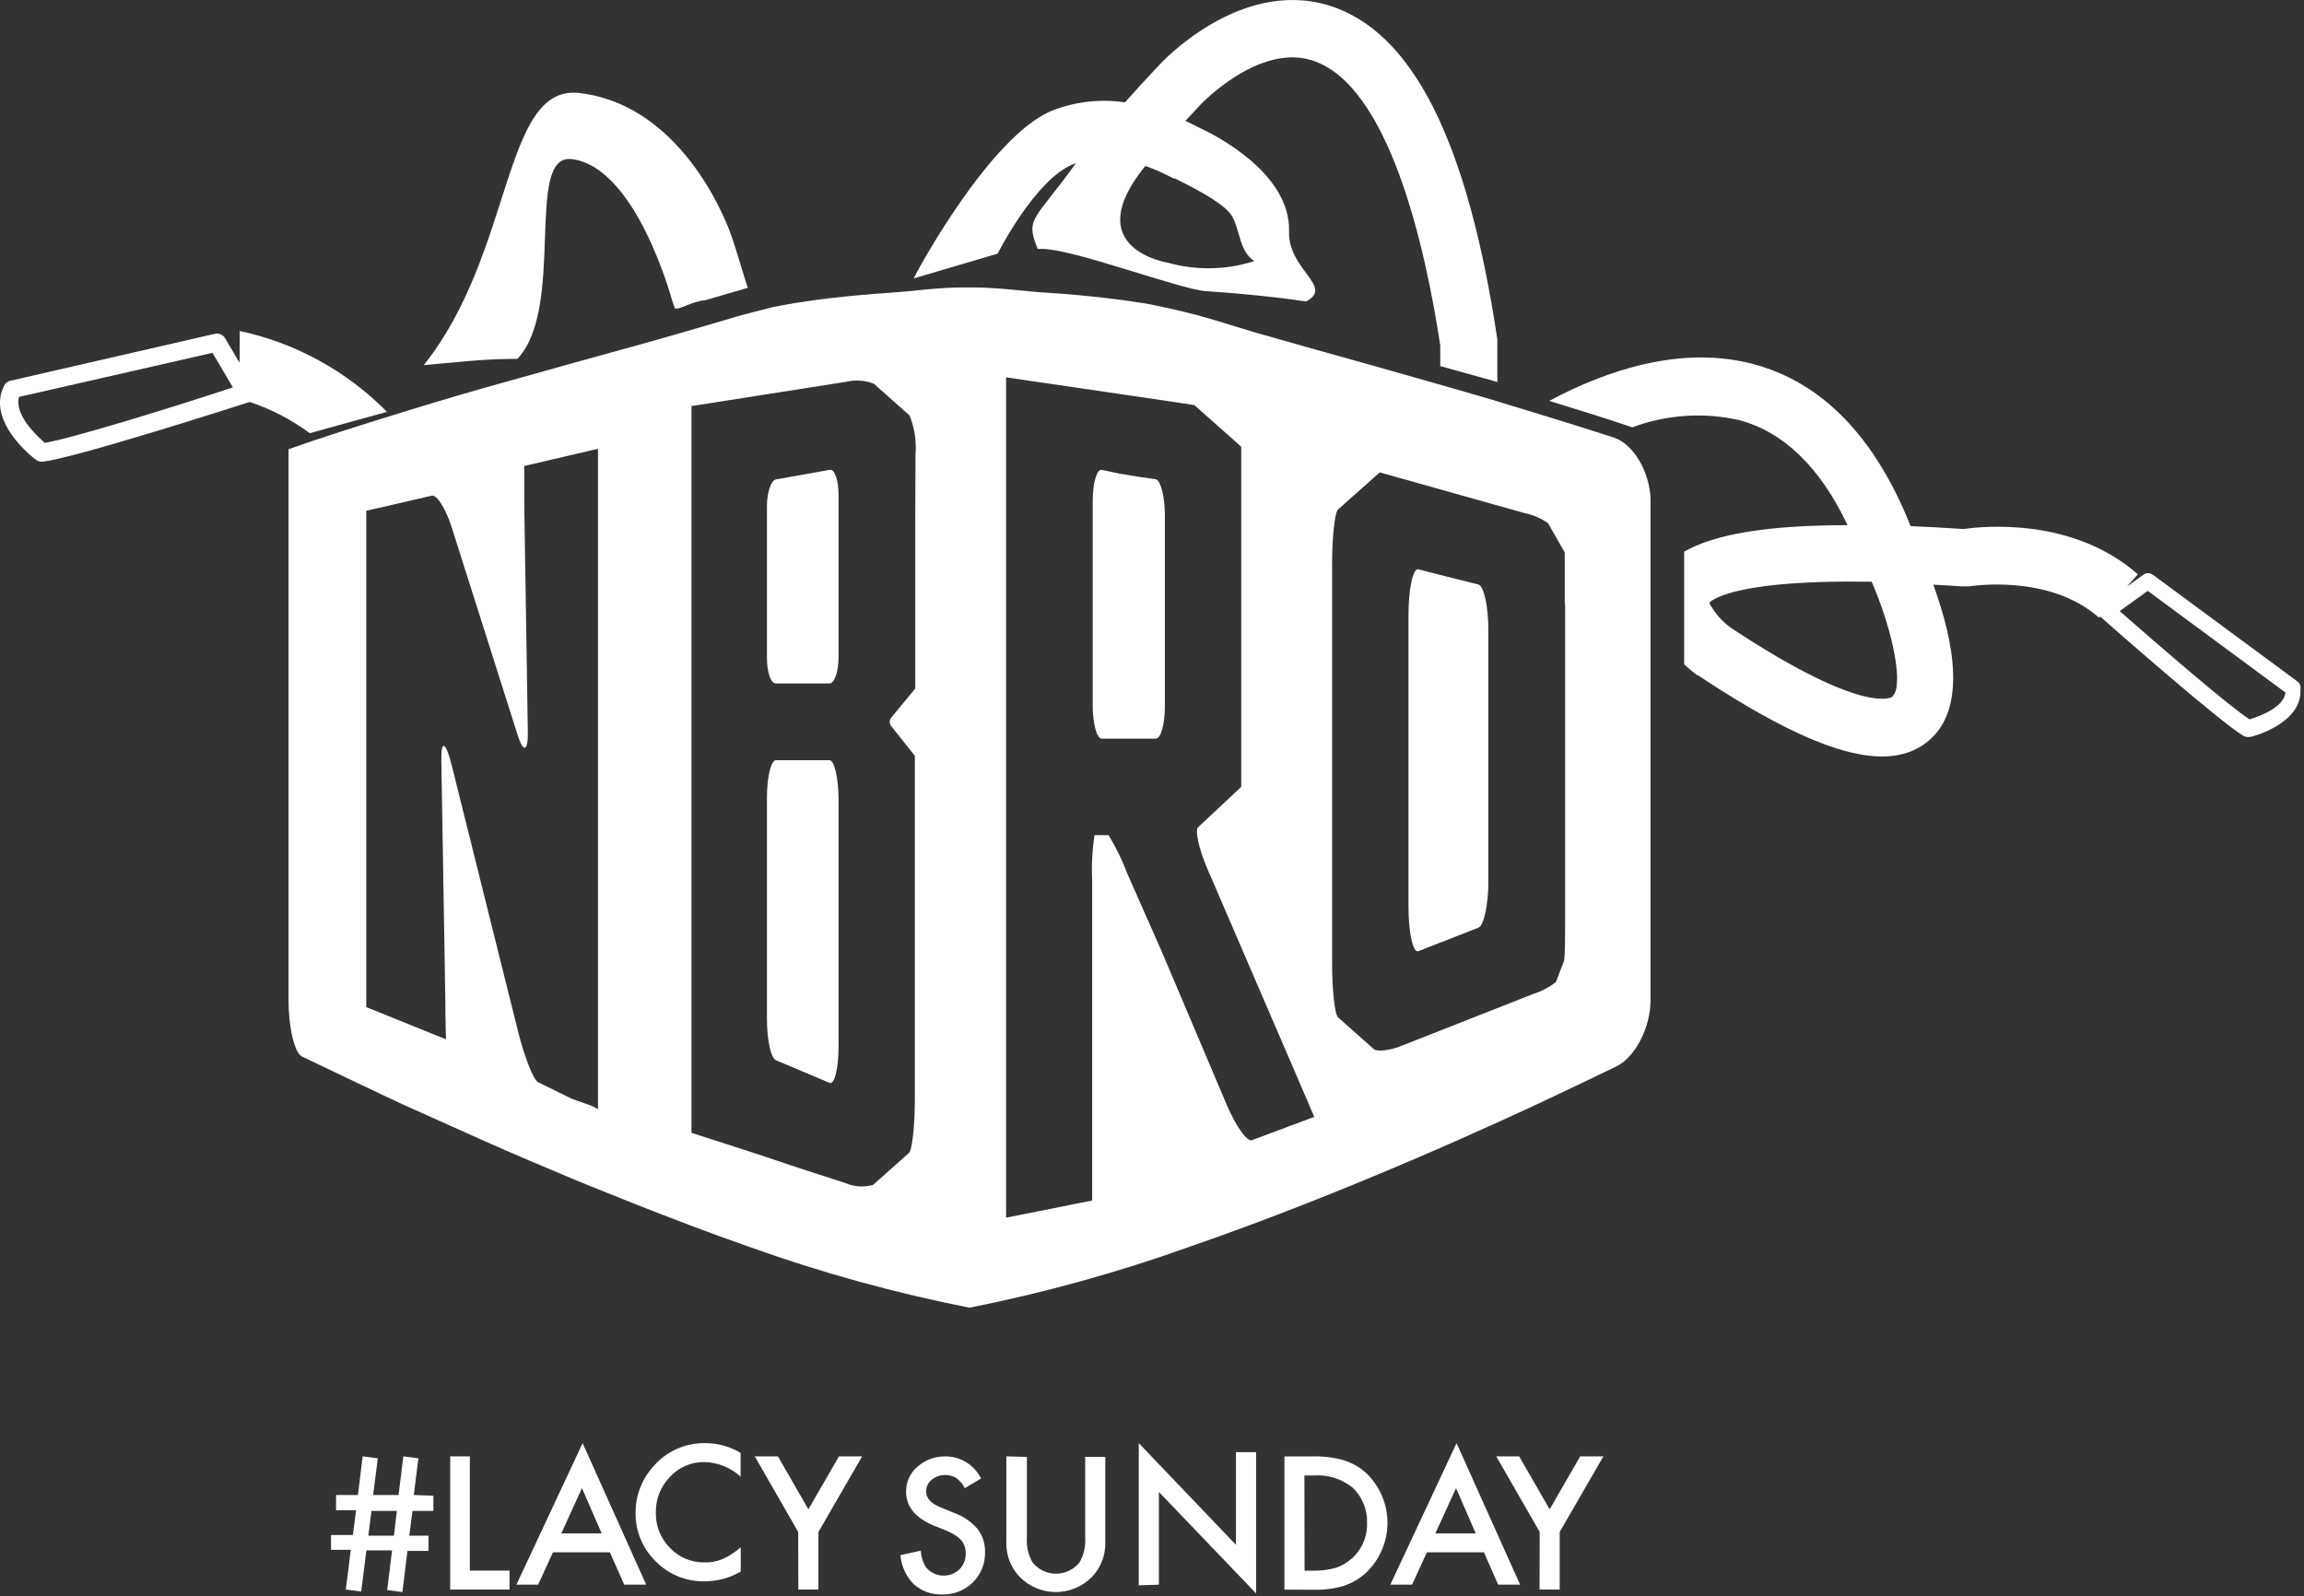 <?xml version="1.0" encoding="UTF-8"?>
<svg width="114px" height="79px" viewBox="0 0 114 79" version="1.1" xmlns="http://www.w3.org/2000/svg" xmlns:xlink="http://www.w3.org/1999/xlink">
    <rect x="0" y="0" width="114" height="79" fill="#333333" stroke="none"/>
    <!-- Generator: Sketch 42 (36781) - http://www.bohemiancoding.com/sketch -->
    <title>sticker_lacysunday_white</title>
    <desc>Created with Sketch.</desc>
    <defs></defs>
    <g id="Page-1" stroke="none" stroke-width="1" fill="none" fill-rule="evenodd">
        <g id="stickers-black" transform="translate(-338, -32)" fill-rule="nonzero" fill="#FFFFFF">
            <g id="sticker_lacysunday_white" transform="translate(338, 32)">
                <g id="_Group_2" transform="translate(13.759, 13.759)">
                    <path d="M43.412,9.952 L42.521,9.828 L41.63,9.677 L40.752,9.493 C40.503,9.454 40.306,10.149 40.306,11.092 L40.306,21.123 C40.306,22.04 40.509,22.793 40.752,22.793 L43.431,22.793 C43.68,22.793 43.877,22.073 43.877,21.195 L43.877,11.623 C43.857,10.745 43.661,9.991 43.412,9.952 Z" id="_Path_901"></path>
                    <path d="M27.288,23.861 L24.634,23.861 C24.392,23.861 24.189,24.687 24.189,25.696 L24.189,36.69 C24.189,37.699 24.386,38.603 24.634,38.708 L25.519,39.081 L26.403,39.454 L27.288,39.828 C27.53,39.933 27.733,39.107 27.733,37.993 L27.733,25.879 C27.733,24.766 27.53,23.861 27.288,23.861 Z" id="_Path_902"></path>
                    <path d="M24.634,20.061 L27.288,20.061 C27.53,20.061 27.733,19.465 27.733,18.751 L27.733,10.745 C27.733,10.011 27.537,9.434 27.288,9.493 L26.403,9.651 L25.519,9.808 L24.634,9.965 C24.392,10.011 24.189,10.62 24.189,11.276 L24.189,18.803 C24.189,19.491 24.372,20.061 24.634,20.061 Z" id="_Path_903"></path>
                    <path d="M66.107,7.901 C65.144,7.574 61.311,6.394 60.132,6.041 C58.952,5.687 55.113,4.599 54.065,4.304 C53.017,4.01 49.787,3.112 48.502,2.739 C48.502,2.739 47.847,2.542 47.389,2.404 C46.93,2.267 46.511,2.129 46.078,2.005 C45.646,1.88 45.2,1.762 44.768,1.658 L44.329,1.553 L43.202,1.31 L42.77,1.238 C42.337,1.166 41.702,1.074 40.902,0.983 C40.103,0.891 39.14,0.793 38.046,0.727 C36.952,0.662 35.727,0.472 34.403,0.465 L33.931,0.465 C32.621,0.465 31.383,0.655 30.289,0.727 C29.194,0.799 28.231,0.891 27.432,0.983 C26.633,1.074 25.997,1.173 25.565,1.238 L24.91,1.356 L24.471,1.441 C23.992,1.559 23.213,1.762 22.734,1.893 L22.302,2.024 C21.87,2.156 18.823,3.04 17.513,3.4 L14.709,4.173 L10.031,5.484 C10.031,5.484 8.15,6.021 6.1,6.657 C4.049,7.292 2.051,7.921 0.518,8.471 L0.518,35.759 C0.518,37.07 0.812,38.341 1.173,38.518 C1.533,38.694 4.947,40.326 6.159,40.889 L10.208,42.704 C11.426,43.248 13.438,44.106 14.669,44.617 C14.669,44.617 19.59,46.655 23.363,47.959 C26.9,49.227 30.527,50.228 34.213,50.953 C37.93,50.213 41.587,49.199 45.154,47.919 C48.941,46.609 52.735,45.089 56.109,43.648 C59.483,42.206 62.34,40.863 62.34,40.863 C63.552,40.293 65.301,39.461 66.225,39.009 C67.149,38.557 67.909,37.089 67.909,35.733 L67.909,10.922 C67.856,9.585 67.07,8.222 66.107,7.901 Z M15.901,41.158 L15.901,41.158 L15.901,41.158 L15.901,41.158 L15.901,41.158 L15.901,41.158 L15.475,40.948 L14.545,40.621 L13.706,40.208 L12.868,39.795 C12.638,39.684 12.212,38.596 11.898,37.378 L10.797,32.962 L9.697,28.546 L8.596,24.13 C8.294,22.918 8.059,22.82 8.078,23.894 L8.144,27.825 L8.209,31.756 L8.275,35.687 C8.275,36.768 8.308,37.653 8.308,37.653 L8.308,37.653 L8.308,37.653 L8.308,37.653 L8.262,37.653 L7.77,37.456 L6.801,37.063 L5.831,36.67 L4.861,36.277 L4.363,36.08 L4.363,36.08 L4.363,36.08 L4.363,36.08 L4.363,36.034 L4.363,33.597 L4.363,13.942 L4.363,11.505 L4.363,11.505 L4.363,11.505 L4.363,11.505 L4.409,11.505 L4.874,11.4 L5.785,11.19 L6.696,10.981 L7.607,10.771 C7.856,10.712 8.308,11.426 8.602,12.37 L9.683,15.777 L10.764,19.183 L11.846,22.59 C12.14,23.527 12.376,23.449 12.357,22.42 L12.298,18.672 L12.239,14.925 L12.18,11.177 L12.18,9.29 L12.18,9.29 L12.18,9.29 L12.18,9.29 L12.226,9.29 L12.678,9.186 L13.575,8.976 L14.473,8.766 L15.37,8.557 L15.829,8.452 L15.829,8.452 L15.829,8.452 L15.829,8.452 L15.829,8.498 L15.829,10.935 L15.829,38.655 L15.829,41.086 L15.829,41.086 L15.829,41.119 C15.855,41.123 15.88,41.134 15.901,41.151 L15.901,41.158 Z M31.527,11.97 L31.527,20.31 L31.357,20.52 L31.016,20.933 L30.675,21.346 L30.334,21.758 C30.242,21.88 30.242,22.049 30.334,22.171 L30.669,22.59 L31.003,23.01 L31.337,23.429 L31.507,23.645 L31.507,23.684 L31.507,26.109 L31.507,40.621 C31.507,41.931 31.376,43.156 31.212,43.3 L30.623,43.824 L30.033,44.349 L29.443,44.873 C28.986,45.007 28.496,44.974 28.061,44.781 L25.892,44.08 L23.717,43.353 L21.549,42.652 L20.454,42.298 L20.454,42.298 L20.454,42.298 L20.454,42.298 L20.454,42.252 L20.454,39.815 L20.454,8.766 L20.454,6.329 L20.454,6.329 L20.454,6.329 L20.454,6.329 L20.5,6.329 L21.588,6.159 L23.757,5.818 L25.925,5.477 L28.094,5.137 C28.553,5.026 29.035,5.058 29.476,5.228 L30.066,5.752 L30.656,6.277 L31.245,6.801 C31.491,7.409 31.592,8.066 31.54,8.72 L31.527,11.97 Z M51.234,41.538 L51.234,41.538 L51.234,41.538 L51.234,41.538 L51.195,41.538 L50.756,41.702 L49.898,42.023 L49.04,42.344 L48.181,42.665 C47.946,42.75 47.382,41.964 46.937,40.909 L45.312,37.076 L43.687,33.243 L42.023,29.483 C41.774,28.817 41.462,28.176 41.092,27.57 L40.398,27.57 C40.283,28.317 40.243,29.075 40.28,29.83 L40.28,43.386 L40.28,45.659 L40.28,45.659 L40.28,45.659 L40.28,45.659 L40.234,45.659 L39.703,45.764 L38.655,45.973 L37.607,46.183 L36.559,46.393 L36.021,46.498 L36.021,46.498 L36.021,46.498 L36.021,46.229 L36.021,45.397 L36.021,44.912 L36.021,45.81 L36.021,45.882 L36.021,44.073 L36.021,39.487 L36.021,34.632 L36.021,11.138 L36.021,7.168 L36.021,5.733 L36.021,5.078 L36.021,4.92 L36.021,4.92 L36.067,4.92 L37.233,5.091 L39.553,5.431 L41.872,5.772 L44.191,6.113 L45.358,6.29 L45.338,6.29 L45.633,6.552 L46.209,7.063 L46.786,7.574 L47.362,8.085 L47.657,8.353 L47.657,8.399 L47.657,10.496 L47.657,23.029 L47.657,25.132 L47.657,25.178 L47.349,25.467 L46.74,26.037 L46.131,26.607 L45.521,27.177 C45.358,27.334 45.561,28.251 45.973,29.214 L47.487,32.726 L49,36.238 L50.514,39.749 L51.267,41.505 L51.267,41.505 L51.234,41.538 Z M63.683,16.216 L63.683,31.199 C63.683,32.51 63.683,33.709 63.617,33.82 L63.486,34.161 L63.355,34.501 L63.224,34.842 C62.879,35.106 62.491,35.307 62.078,35.438 L59.916,36.29 L57.753,37.142 L55.591,37.993 C54.995,38.229 54.379,38.301 54.216,38.157 L53.626,37.633 L53.036,37.109 L52.447,36.585 C52.283,36.441 52.152,35.229 52.152,33.892 L52.152,14.145 C52.152,12.835 52.283,11.597 52.447,11.452 L53.036,10.928 L53.626,10.404 L54.216,9.88 L54.51,9.618 L54.51,9.618 L55.539,9.906 L57.59,10.483 L59.64,11.059 L61.691,11.636 C62.104,11.721 62.494,11.89 62.838,12.134 L63.073,12.547 L63.309,12.959 L63.545,13.372 L63.663,13.582 L63.663,13.582 L63.663,13.582 L63.663,13.614 L63.663,16.052 L63.683,16.216 Z" id="_Compound_Path_2"></path>
                    <path d="M59.391,15.167 L58.402,14.918 L57.413,14.669 L56.423,14.414 C56.155,14.342 55.932,15.37 55.932,16.687 L55.932,31.101 C55.932,32.411 56.155,33.414 56.423,33.309 L57.413,32.922 L58.402,32.536 L59.391,32.149 C59.66,32.044 59.883,31.022 59.883,29.876 L59.883,17.428 C59.883,16.229 59.66,15.239 59.391,15.167 Z" id="_Path_904"></path>
                </g>
                <path d="M113.725,33.759 L106.518,28.439 C106.38,28.338 106.191,28.338 106.053,28.439 L105.24,29.029 L105.778,28.42 C102.574,25.596 98.138,26.035 97.156,26.179 C96.247,26.118 95.373,26.07 94.535,26.035 C92.779,21.626 90.171,18.933 86.771,18.022 C83.168,17.059 79.44,18.35 76.655,19.837 C78.123,20.289 79.807,20.813 80.763,21.147 C82.451,20.516 84.286,20.391 86.044,20.787 C88.258,21.377 90.06,23.126 91.416,25.989 C87.485,25.989 84.864,26.421 83.331,27.299 L83.331,32.875 C83.539,33.071 83.758,33.255 83.987,33.425 L84.026,33.425 C89.955,37.356 93.487,38.339 95.459,36.629 C96.73,35.528 96.979,33.51 96.199,30.634 C96.035,30.025 95.839,29.442 95.655,28.931 L97.083,29.016 L97.26,29.016 L97.431,29.016 C97.47,29.016 101.362,28.361 103.864,30.569 L103.937,30.483 C103.936,30.499 103.936,30.514 103.937,30.529 C104.179,30.746 109.918,35.803 111.026,36.426 C111.084,36.457 111.149,36.473 111.216,36.472 L111.307,36.472 C111.412,36.472 113.928,35.817 113.823,34.107 C113.849,33.982 113.812,33.852 113.725,33.759 L113.725,33.759 Z M93.637,34.48 C93.637,34.48 92.327,35.489 85.651,31.073 C85.198,30.748 84.828,30.322 84.57,29.828 C84.792,29.606 86.129,28.682 92.609,28.787 C93.683,31.257 94.201,33.976 93.637,34.454 L93.637,34.48 Z M111.327,35.613 C110.298,34.958 106.649,31.794 104.88,30.241 L106.269,29.239 L113.083,34.27 C113.004,35.017 111.766,35.456 111.34,35.587 L111.327,35.613 Z" id="Shape"></path>
                <path d="M65.707,0.256 C61.304,-1.055 57.465,3.092 57.328,3.25 C56.729,3.883 56.174,4.488 55.663,5.065 C54.457,4.885 53.224,5.023 52.086,5.464 C48.968,6.696 45.253,13.641 45.207,13.778 L49.361,12.553 C49.361,12.553 51.234,8.845 53.121,8.118 L53.239,8.072 C51.195,10.915 50.704,10.778 51.346,12.317 L51.562,12.317 C53.115,12.317 58.382,14.322 59.667,14.407 C60.951,14.492 62.091,14.604 63.028,14.709 C63.683,14.781 64.181,14.853 64.62,14.918 C66.028,14.178 63.729,13.372 63.781,11.452 C63.86,8.589 60.191,6.716 59.359,6.329 C59.123,6.207 58.887,6.091 58.651,5.982 L59.398,5.182 C59.398,5.182 62.222,2.175 64.882,2.975 C68.728,4.134 70.529,12.258 71.263,17.093 L71.263,18.116 L74.087,18.902 L74.087,17.067 L74.087,16.93 L74.087,16.792 C72.606,6.919 69.868,1.507 65.707,0.256 Z M60.983,10.738 C61.377,11.466 61.318,12.429 62.064,12.92 C60.675,13.367 59.185,13.394 57.78,12.999 C57.78,12.999 53.324,12.311 56.672,8.209 C57.147,8.382 57.609,8.588 58.055,8.825 L58.12,8.825 C59.49,9.5 60.695,10.175 60.983,10.738 Z" id="Shape"></path>
                <path d="M36.192,11.674 C36.113,11.444 33.971,5.233 28.677,4.604 C24.844,4.146 25.447,12.466 20.966,18.068 C22.309,17.957 23.783,17.767 25.355,17.76 L25.598,17.76 C28.009,15.218 25.938,7.592 28.284,7.874 C31.481,8.254 33.243,14.825 33.257,14.871 L33.394,15.264 L33.486,15.264 C33.663,15.297 34.311,14.897 34.894,14.858 L35.969,14.543 L36.998,14.242 C36.755,13.495 36.473,12.499 36.192,11.674 Z" id="Shape"></path>
                <path d="M11.856,17.952 L11.129,16.727 C11.027,16.559 10.829,16.474 10.638,16.517 L0.509,18.843 C0.378,18.873 0.268,18.959 0.207,19.079 C-0.703,20.867 1.675,22.682 1.78,22.754 L1.871,22.807 C1.941,22.838 2.018,22.852 2.094,22.846 C3.555,22.721 11.994,20.009 12.354,19.891 L12.354,19.891 C13.421,20.246 14.425,20.768 15.329,21.437 L16.764,21.038 L19.148,20.382 C17.163,18.366 14.63,16.974 11.863,16.379 L11.856,17.952 Z M2.186,21.883 C1.793,21.549 0.705,20.52 0.941,19.642 L10.513,17.46 L11.522,19.17 C8.928,20.035 3.588,21.693 2.186,21.922 L2.186,21.883 Z" id="Shape"></path>
                <path d="M21.444,74.015 L21.444,74.768 L20.409,74.768 L20.251,75.993 L21.201,75.993 L21.201,76.747 L20.16,76.747 L19.911,78.784 L19.157,78.686 L19.4,76.721 L18.129,76.721 L17.873,78.758 L17.113,78.66 L17.356,76.694 L16.379,76.694 L16.379,75.961 L17.46,75.961 L17.618,74.736 L16.628,74.736 L16.628,73.982 L17.709,73.982 L17.945,72.069 L18.692,72.167 L18.463,73.982 L19.721,73.982 L19.957,72.069 L20.703,72.167 L20.474,73.982 L21.444,74.015 Z M19.636,74.768 L18.378,74.768 L18.227,75.993 L19.491,75.993 L19.636,74.768 Z" id="Shape"></path>
                <polygon id="Shape" points="23.246 72.069 23.246 77.723 25.211 77.723 25.211 78.66 22.276 78.66 22.276 72.069"></polygon>
                <path d="M30.177,76.819 L27.36,76.819 L26.626,78.418 L25.552,78.418 L28.828,71.414 L31.972,78.418 L30.885,78.418 L30.177,76.819 Z M29.771,75.882 L28.795,73.641 L27.773,75.882 L29.771,75.882 Z" id="Shape"></path>
                <path d="M36.644,71.899 L36.644,73.072 C36.156,72.626 35.523,72.37 34.862,72.351 C34.214,72.339 33.592,72.604 33.152,73.079 C32.689,73.552 32.436,74.192 32.451,74.854 C32.437,75.508 32.69,76.14 33.152,76.603 C33.599,77.071 34.222,77.33 34.869,77.317 C35.174,77.326 35.478,77.268 35.76,77.147 C35.908,77.084 36.051,77.007 36.185,76.918 C36.347,76.811 36.502,76.695 36.651,76.571 L36.651,77.77 C36.105,78.087 35.486,78.254 34.855,78.254 C33.95,78.268 33.079,77.911 32.444,77.265 C31.796,76.637 31.436,75.77 31.449,74.867 C31.442,74.042 31.738,73.242 32.281,72.62 C32.924,71.839 33.89,71.395 34.901,71.414 C35.516,71.414 36.118,71.582 36.644,71.899 Z" id="Shape"></path>
                <polygon id="Shape" points="39.494 75.81 37.345 72.069 38.491 72.069 39.998 74.69 41.512 72.069 42.658 72.069 40.496 75.81 40.496 78.66 39.5 78.66"></polygon>
                <path d="M48.542,73.164 L47.736,73.642 C47.636,73.439 47.487,73.264 47.303,73.131 C47.137,73.034 46.946,72.986 46.753,72.994 C46.514,72.993 46.282,73.076 46.098,73.23 C45.92,73.371 45.819,73.586 45.823,73.813 C45.823,74.136 46.061,74.396 46.537,74.592 L47.192,74.861 C47.644,75.021 48.048,75.294 48.365,75.654 C48.618,75.981 48.75,76.387 48.738,76.8 C48.757,77.365 48.538,77.911 48.136,78.307 C47.733,78.704 47.187,78.919 46.622,78.904 C46.102,78.921 45.595,78.738 45.207,78.392 C44.829,78.004 44.598,77.497 44.552,76.958 L45.561,76.735 C45.573,77.02 45.656,77.297 45.803,77.541 C46.001,77.791 46.295,77.946 46.612,77.968 C46.93,77.991 47.243,77.878 47.474,77.659 C47.679,77.45 47.791,77.166 47.782,76.872 C47.783,76.752 47.766,76.633 47.729,76.519 C47.694,76.411 47.638,76.311 47.566,76.224 C47.48,76.127 47.381,76.043 47.271,75.975 C47.135,75.889 46.993,75.814 46.845,75.752 L46.19,75.49 C45.286,75.11 44.833,74.553 44.833,73.819 C44.825,73.34 45.035,72.882 45.403,72.575 C45.794,72.233 46.3,72.053 46.819,72.07 C47.552,72.085 48.217,72.506 48.542,73.164 L48.542,73.164 Z" id="Shape"></path>
                <path d="M50.81,72.095 L50.81,76.066 C50.776,76.499 50.871,76.932 51.085,77.31 C51.367,77.667 51.797,77.875 52.251,77.875 C52.706,77.875 53.135,77.667 53.418,77.31 C53.633,76.933 53.729,76.499 53.693,76.066 L53.693,72.095 L54.689,72.095 L54.689,76.314 C54.709,76.951 54.473,77.57 54.033,78.031 C53.561,78.512 52.916,78.784 52.241,78.784 C51.567,78.784 50.922,78.512 50.45,78.031 C50.009,77.57 49.773,76.951 49.794,76.314 L49.794,72.069 L50.81,72.095 Z" id="Shape"></path>
                <polygon id="Shape" points="56.345 78.45 56.345 71.414 61.154 76.446 61.154 71.859 62.15 71.859 62.15 78.85 57.341 73.831 57.341 78.418"></polygon>
                <path d="M63.552,78.663 L63.552,72.072 L64.934,72.072 C65.465,72.054 65.996,72.12 66.507,72.268 C66.924,72.4 67.307,72.624 67.627,72.924 C68.288,73.571 68.658,74.46 68.651,75.386 C68.643,76.311 68.259,77.194 67.588,77.831 C67.265,78.126 66.883,78.349 66.467,78.486 C65.962,78.627 65.438,78.689 64.914,78.669 L63.552,78.663 Z M64.548,77.726 L64.987,77.726 C65.363,77.734 65.738,77.686 66.1,77.582 C67.048,77.264 67.675,76.36 67.64,75.361 C67.663,74.698 67.398,74.057 66.913,73.605 C66.368,73.172 65.68,72.961 64.987,73.015 L64.541,73.015 L64.548,77.726 Z" id="Shape"></path>
                <path d="M73.425,76.819 L70.601,76.819 L69.868,78.418 L68.793,78.418 L72.069,71.414 L75.214,78.418 L74.126,78.418 L73.425,76.819 Z M73.019,75.882 L72.043,73.641 L71.021,75.882 L73.019,75.882 Z" id="Shape"></path>
                <polygon id="Shape" points="76.183 75.81 74.034 72.069 75.168 72.069 76.675 74.69 78.188 72.069 79.335 72.069 77.173 75.81 77.173 78.66 76.177 78.66"></polygon>
            </g>
        </g>
    </g>
</svg>